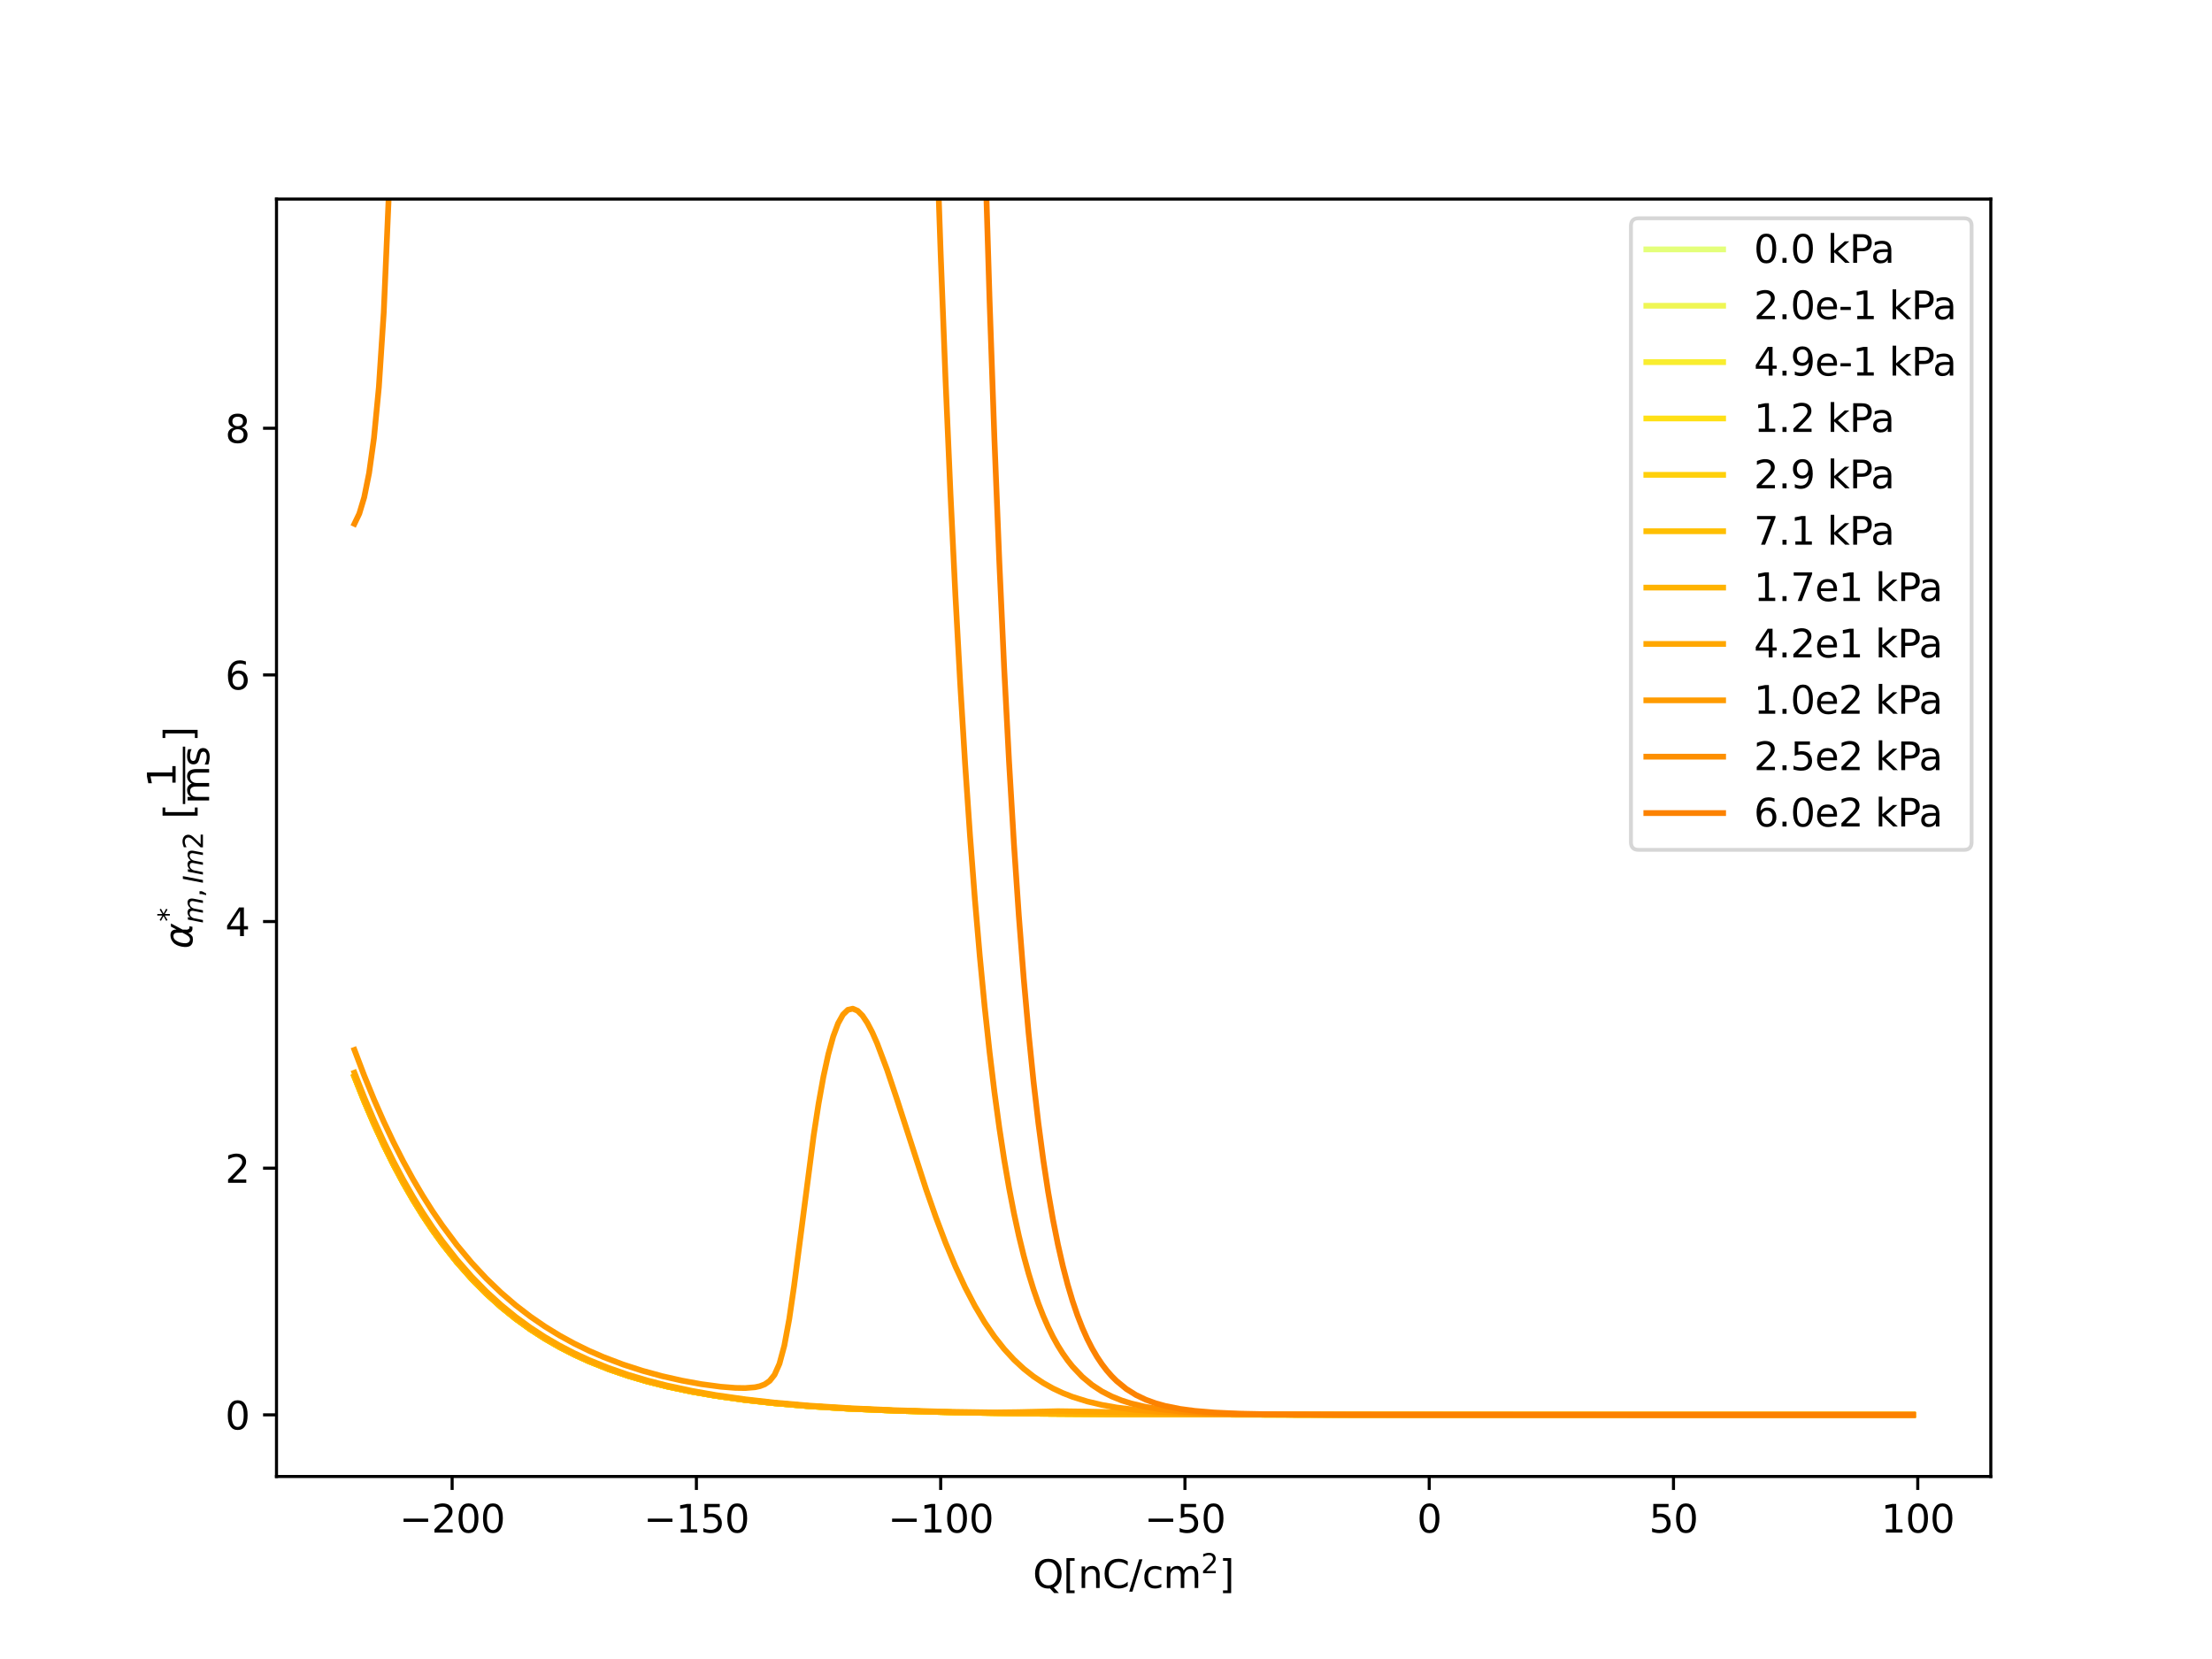 <?xml version="1.0" encoding="utf-8" standalone="no"?>
<!DOCTYPE svg PUBLIC "-//W3C//DTD SVG 1.1//EN"
  "http://www.w3.org/Graphics/SVG/1.1/DTD/svg11.dtd">
<svg xmlns:xlink="http://www.w3.org/1999/xlink" width="576pt" height="432pt" viewBox="0 0 576 432" xmlns="http://www.w3.org/2000/svg" version="1.1">
 <defs>
  <style type="text/css">*{stroke-linejoin: round; stroke-linecap: butt}</style>
 </defs>
 <g id="figure_1">
  <g id="patch_1">
   <path d="M 0 432 
L 576 432 
L 576 0 
L 0 0 
z
" style="fill: #ffffff"/>
  </g>
  <g id="axes_1">
   <g id="patch_2">
    <path d="M 72 384.48 
L 518.4 384.48 
L 518.4 51.84 
L 72 51.84 
z
" style="fill: #ffffff"/>
   </g>
   <g id="matplotlib.axis_1">
    <g id="xtick_1">
     <g id="line2d_1">
      <defs>
       <path id="m6eccec7264" d="M 0 0 
L 0 3.5 
" style="stroke: #000000; stroke-width: 0.8"/>
      </defs>
      <g>
       <use xlink:href="#m6eccec7264" x="117.734" y="384.48" style="stroke: #000000; stroke-width: 0.8"/>
      </g>
     </g>
     <g id="text_1">
      <!-- −200 -->
      <g transform="translate(104 399.078) scale(0.1 -0.1)">
       <defs>
        <path id="DejaVuSans-2212" d="M 678 2272 
L 4684 2272 
L 4684 1741 
L 678 1741 
L 678 2272 
z
" transform="scale(0.016)"/>
        <path id="DejaVuSans-32" d="M 1228 531 
L 3431 531 
L 3431 0 
L 469 0 
L 469 531 
Q 828 903 1448 1529 
Q 2069 2156 2228 2338 
Q 2531 2678 2651 2914 
Q 2772 3150 2772 3378 
Q 2772 3750 2511 3984 
Q 2250 4219 1831 4219 
Q 1534 4219 1204 4116 
Q 875 4013 500 3803 
L 500 4441 
Q 881 4594 1212 4672 
Q 1544 4750 1819 4750 
Q 2544 4750 2975 4387 
Q 3406 4025 3406 3419 
Q 3406 3131 3298 2873 
Q 3191 2616 2906 2266 
Q 2828 2175 2409 1742 
Q 1991 1309 1228 531 
z
" transform="scale(0.016)"/>
        <path id="DejaVuSans-30" d="M 2034 4250 
Q 1547 4250 1301 3770 
Q 1056 3291 1056 2328 
Q 1056 1369 1301 889 
Q 1547 409 2034 409 
Q 2525 409 2770 889 
Q 3016 1369 3016 2328 
Q 3016 3291 2770 3770 
Q 2525 4250 2034 4250 
z
M 2034 4750 
Q 2819 4750 3233 4129 
Q 3647 3509 3647 2328 
Q 3647 1150 3233 529 
Q 2819 -91 2034 -91 
Q 1250 -91 836 529 
Q 422 1150 422 2328 
Q 422 3509 836 4129 
Q 1250 4750 2034 4750 
z
" transform="scale(0.016)"/>
       </defs>
       <use xlink:href="#DejaVuSans-2212"/>
       <use xlink:href="#DejaVuSans-32" x="83.789"/>
       <use xlink:href="#DejaVuSans-30" x="147.412"/>
       <use xlink:href="#DejaVuSans-30" x="211.035"/>
      </g>
     </g>
    </g>
    <g id="xtick_2">
     <g id="line2d_2">
      <g>
       <use xlink:href="#m6eccec7264" x="181.342" y="384.48" style="stroke: #000000; stroke-width: 0.8"/>
      </g>
     </g>
     <g id="text_2">
      <!-- −150 -->
      <g transform="translate(167.608 399.078) scale(0.1 -0.1)">
       <defs>
        <path id="DejaVuSans-31" d="M 794 531 
L 1825 531 
L 1825 4091 
L 703 3866 
L 703 4441 
L 1819 4666 
L 2450 4666 
L 2450 531 
L 3481 531 
L 3481 0 
L 794 0 
L 794 531 
z
" transform="scale(0.016)"/>
        <path id="DejaVuSans-35" d="M 691 4666 
L 3169 4666 
L 3169 4134 
L 1269 4134 
L 1269 2991 
Q 1406 3038 1543 3061 
Q 1681 3084 1819 3084 
Q 2600 3084 3056 2656 
Q 3513 2228 3513 1497 
Q 3513 744 3044 326 
Q 2575 -91 1722 -91 
Q 1428 -91 1123 -41 
Q 819 9 494 109 
L 494 744 
Q 775 591 1075 516 
Q 1375 441 1709 441 
Q 2250 441 2565 725 
Q 2881 1009 2881 1497 
Q 2881 1984 2565 2268 
Q 2250 2553 1709 2553 
Q 1456 2553 1204 2497 
Q 953 2441 691 2322 
L 691 4666 
z
" transform="scale(0.016)"/>
       </defs>
       <use xlink:href="#DejaVuSans-2212"/>
       <use xlink:href="#DejaVuSans-31" x="83.789"/>
       <use xlink:href="#DejaVuSans-35" x="147.412"/>
       <use xlink:href="#DejaVuSans-30" x="211.035"/>
      </g>
     </g>
    </g>
    <g id="xtick_3">
     <g id="line2d_3">
      <g>
       <use xlink:href="#m6eccec7264" x="244.95" y="384.48" style="stroke: #000000; stroke-width: 0.8"/>
      </g>
     </g>
     <g id="text_3">
      <!-- −100 -->
      <g transform="translate(231.216 399.078) scale(0.1 -0.1)">
       <use xlink:href="#DejaVuSans-2212"/>
       <use xlink:href="#DejaVuSans-31" x="83.789"/>
       <use xlink:href="#DejaVuSans-30" x="147.412"/>
       <use xlink:href="#DejaVuSans-30" x="211.035"/>
      </g>
     </g>
    </g>
    <g id="xtick_4">
     <g id="line2d_4">
      <g>
       <use xlink:href="#m6eccec7264" x="308.558" y="384.48" style="stroke: #000000; stroke-width: 0.8"/>
      </g>
     </g>
     <g id="text_4">
      <!-- −50 -->
      <g transform="translate(298.005 399.078) scale(0.1 -0.1)">
       <use xlink:href="#DejaVuSans-2212"/>
       <use xlink:href="#DejaVuSans-35" x="83.789"/>
       <use xlink:href="#DejaVuSans-30" x="147.412"/>
      </g>
     </g>
    </g>
    <g id="xtick_5">
     <g id="line2d_5">
      <g>
       <use xlink:href="#m6eccec7264" x="372.166" y="384.48" style="stroke: #000000; stroke-width: 0.8"/>
      </g>
     </g>
     <g id="text_5">
      <!-- 0 -->
      <g transform="translate(368.984 399.078) scale(0.1 -0.1)">
       <use xlink:href="#DejaVuSans-30"/>
      </g>
     </g>
    </g>
    <g id="xtick_6">
     <g id="line2d_6">
      <g>
       <use xlink:href="#m6eccec7264" x="435.773" y="384.48" style="stroke: #000000; stroke-width: 0.8"/>
      </g>
     </g>
     <g id="text_6">
      <!-- 50 -->
      <g transform="translate(429.411 399.078) scale(0.1 -0.1)">
       <use xlink:href="#DejaVuSans-35"/>
       <use xlink:href="#DejaVuSans-30" x="63.623"/>
      </g>
     </g>
    </g>
    <g id="xtick_7">
     <g id="line2d_7">
      <g>
       <use xlink:href="#m6eccec7264" x="499.381" y="384.48" style="stroke: #000000; stroke-width: 0.8"/>
      </g>
     </g>
     <g id="text_7">
      <!-- 100 -->
      <g transform="translate(489.837 399.078) scale(0.1 -0.1)">
       <use xlink:href="#DejaVuSans-31"/>
       <use xlink:href="#DejaVuSans-30" x="63.623"/>
       <use xlink:href="#DejaVuSans-30" x="127.246"/>
      </g>
     </g>
    </g>
    <g id="text_8">
     <!-- $\mathrm{Q [nC/cm^2]}$ -->
     <g transform="translate(268.95 413.578) scale(0.1 -0.1)">
      <defs>
       <path id="DejaVuSans-51" d="M 2522 4238 
Q 1834 4238 1429 3725 
Q 1025 3213 1025 2328 
Q 1025 1447 1429 934 
Q 1834 422 2522 422 
Q 3209 422 3611 934 
Q 4013 1447 4013 2328 
Q 4013 3213 3611 3725 
Q 3209 4238 2522 4238 
z
M 3406 84 
L 4238 -825 
L 3475 -825 
L 2784 -78 
Q 2681 -84 2626 -87 
Q 2572 -91 2522 -91 
Q 1538 -91 948 567 
Q 359 1225 359 2328 
Q 359 3434 948 4092 
Q 1538 4750 2522 4750 
Q 3503 4750 4090 4092 
Q 4678 3434 4678 2328 
Q 4678 1516 4351 937 
Q 4025 359 3406 84 
z
" transform="scale(0.016)"/>
       <path id="DejaVuSans-5b" d="M 550 4863 
L 1875 4863 
L 1875 4416 
L 1125 4416 
L 1125 -397 
L 1875 -397 
L 1875 -844 
L 550 -844 
L 550 4863 
z
" transform="scale(0.016)"/>
       <path id="DejaVuSans-6e" d="M 3513 2113 
L 3513 0 
L 2938 0 
L 2938 2094 
Q 2938 2591 2744 2837 
Q 2550 3084 2163 3084 
Q 1697 3084 1428 2787 
Q 1159 2491 1159 1978 
L 1159 0 
L 581 0 
L 581 3500 
L 1159 3500 
L 1159 2956 
Q 1366 3272 1645 3428 
Q 1925 3584 2291 3584 
Q 2894 3584 3203 3211 
Q 3513 2838 3513 2113 
z
" transform="scale(0.016)"/>
       <path id="DejaVuSans-43" d="M 4122 4306 
L 4122 3641 
Q 3803 3938 3442 4084 
Q 3081 4231 2675 4231 
Q 1875 4231 1450 3742 
Q 1025 3253 1025 2328 
Q 1025 1406 1450 917 
Q 1875 428 2675 428 
Q 3081 428 3442 575 
Q 3803 722 4122 1019 
L 4122 359 
Q 3791 134 3420 21 
Q 3050 -91 2638 -91 
Q 1578 -91 968 557 
Q 359 1206 359 2328 
Q 359 3453 968 4101 
Q 1578 4750 2638 4750 
Q 3056 4750 3426 4639 
Q 3797 4528 4122 4306 
z
" transform="scale(0.016)"/>
       <path id="DejaVuSans-2f" d="M 1625 4666 
L 2156 4666 
L 531 -594 
L 0 -594 
L 1625 4666 
z
" transform="scale(0.016)"/>
       <path id="DejaVuSans-63" d="M 3122 3366 
L 3122 2828 
Q 2878 2963 2633 3030 
Q 2388 3097 2138 3097 
Q 1578 3097 1268 2742 
Q 959 2388 959 1747 
Q 959 1106 1268 751 
Q 1578 397 2138 397 
Q 2388 397 2633 464 
Q 2878 531 3122 666 
L 3122 134 
Q 2881 22 2623 -34 
Q 2366 -91 2075 -91 
Q 1284 -91 818 406 
Q 353 903 353 1747 
Q 353 2603 823 3093 
Q 1294 3584 2113 3584 
Q 2378 3584 2631 3529 
Q 2884 3475 3122 3366 
z
" transform="scale(0.016)"/>
       <path id="DejaVuSans-6d" d="M 3328 2828 
Q 3544 3216 3844 3400 
Q 4144 3584 4550 3584 
Q 5097 3584 5394 3201 
Q 5691 2819 5691 2113 
L 5691 0 
L 5113 0 
L 5113 2094 
Q 5113 2597 4934 2840 
Q 4756 3084 4391 3084 
Q 3944 3084 3684 2787 
Q 3425 2491 3425 1978 
L 3425 0 
L 2847 0 
L 2847 2094 
Q 2847 2600 2669 2842 
Q 2491 3084 2119 3084 
Q 1678 3084 1418 2786 
Q 1159 2488 1159 1978 
L 1159 0 
L 581 0 
L 581 3500 
L 1159 3500 
L 1159 2956 
Q 1356 3278 1631 3431 
Q 1906 3584 2284 3584 
Q 2666 3584 2933 3390 
Q 3200 3197 3328 2828 
z
" transform="scale(0.016)"/>
       <path id="DejaVuSans-5d" d="M 1947 4863 
L 1947 -844 
L 622 -844 
L 622 -397 
L 1369 -397 
L 1369 4416 
L 622 4416 
L 622 4863 
L 1947 4863 
z
" transform="scale(0.016)"/>
      </defs>
      <use xlink:href="#DejaVuSans-51" transform="translate(0 0.766)"/>
      <use xlink:href="#DejaVuSans-5b" transform="translate(78.711 0.766)"/>
      <use xlink:href="#DejaVuSans-6e" transform="translate(117.725 0.766)"/>
      <use xlink:href="#DejaVuSans-43" transform="translate(181.104 0.766)"/>
      <use xlink:href="#DejaVuSans-2f" transform="translate(250.928 0.766)"/>
      <use xlink:href="#DejaVuSans-63" transform="translate(284.619 0.766)"/>
      <use xlink:href="#DejaVuSans-6d" transform="translate(339.6 0.766)"/>
      <use xlink:href="#DejaVuSans-32" transform="translate(437.969 39.047) scale(0.7)"/>
      <use xlink:href="#DejaVuSans-5d" transform="translate(485.239 0.766)"/>
     </g>
    </g>
   </g>
   <g id="matplotlib.axis_2">
    <g id="ytick_1">
     <g id="line2d_8">
      <defs>
       <path id="maf02c80542" d="M 0 0 
L -3.5 0 
" style="stroke: #000000; stroke-width: 0.8"/>
      </defs>
      <g>
       <use xlink:href="#maf02c80542" x="72" y="368.423" style="stroke: #000000; stroke-width: 0.8"/>
      </g>
     </g>
     <g id="text_9">
      <!-- 0 -->
      <g transform="translate(58.638 372.222) scale(0.1 -0.1)">
       <use xlink:href="#DejaVuSans-30"/>
      </g>
     </g>
    </g>
    <g id="ytick_2">
     <g id="line2d_9">
      <g>
       <use xlink:href="#maf02c80542" x="72" y="304.196" style="stroke: #000000; stroke-width: 0.8"/>
      </g>
     </g>
     <g id="text_10">
      <!-- 2 -->
      <g transform="translate(58.638 307.995) scale(0.1 -0.1)">
       <use xlink:href="#DejaVuSans-32"/>
      </g>
     </g>
    </g>
    <g id="ytick_3">
     <g id="line2d_10">
      <g>
       <use xlink:href="#maf02c80542" x="72" y="239.969" style="stroke: #000000; stroke-width: 0.8"/>
      </g>
     </g>
     <g id="text_11">
      <!-- 4 -->
      <g transform="translate(58.638 243.768) scale(0.1 -0.1)">
       <defs>
        <path id="DejaVuSans-34" d="M 2419 4116 
L 825 1625 
L 2419 1625 
L 2419 4116 
z
M 2253 4666 
L 3047 4666 
L 3047 1625 
L 3713 1625 
L 3713 1100 
L 3047 1100 
L 3047 0 
L 2419 0 
L 2419 1100 
L 313 1100 
L 313 1709 
L 2253 4666 
z
" transform="scale(0.016)"/>
       </defs>
       <use xlink:href="#DejaVuSans-34"/>
      </g>
     </g>
    </g>
    <g id="ytick_4">
     <g id="line2d_11">
      <g>
       <use xlink:href="#maf02c80542" x="72" y="175.742" style="stroke: #000000; stroke-width: 0.8"/>
      </g>
     </g>
     <g id="text_12">
      <!-- 6 -->
      <g transform="translate(58.638 179.541) scale(0.1 -0.1)">
       <defs>
        <path id="DejaVuSans-36" d="M 2113 2584 
Q 1688 2584 1439 2293 
Q 1191 2003 1191 1497 
Q 1191 994 1439 701 
Q 1688 409 2113 409 
Q 2538 409 2786 701 
Q 3034 994 3034 1497 
Q 3034 2003 2786 2293 
Q 2538 2584 2113 2584 
z
M 3366 4563 
L 3366 3988 
Q 3128 4100 2886 4159 
Q 2644 4219 2406 4219 
Q 1781 4219 1451 3797 
Q 1122 3375 1075 2522 
Q 1259 2794 1537 2939 
Q 1816 3084 2150 3084 
Q 2853 3084 3261 2657 
Q 3669 2231 3669 1497 
Q 3669 778 3244 343 
Q 2819 -91 2113 -91 
Q 1303 -91 875 529 
Q 447 1150 447 2328 
Q 447 3434 972 4092 
Q 1497 4750 2381 4750 
Q 2619 4750 2861 4703 
Q 3103 4656 3366 4563 
z
" transform="scale(0.016)"/>
       </defs>
       <use xlink:href="#DejaVuSans-36"/>
      </g>
     </g>
    </g>
    <g id="ytick_5">
     <g id="line2d_12">
      <g>
       <use xlink:href="#maf02c80542" x="72" y="111.515" style="stroke: #000000; stroke-width: 0.8"/>
      </g>
     </g>
     <g id="text_13">
      <!-- 8 -->
      <g transform="translate(58.638 115.314) scale(0.1 -0.1)">
       <defs>
        <path id="DejaVuSans-38" d="M 2034 2216 
Q 1584 2216 1326 1975 
Q 1069 1734 1069 1313 
Q 1069 891 1326 650 
Q 1584 409 2034 409 
Q 2484 409 2743 651 
Q 3003 894 3003 1313 
Q 3003 1734 2745 1975 
Q 2488 2216 2034 2216 
z
M 1403 2484 
Q 997 2584 770 2862 
Q 544 3141 544 3541 
Q 544 4100 942 4425 
Q 1341 4750 2034 4750 
Q 2731 4750 3128 4425 
Q 3525 4100 3525 3541 
Q 3525 3141 3298 2862 
Q 3072 2584 2669 2484 
Q 3125 2378 3379 2068 
Q 3634 1759 3634 1313 
Q 3634 634 3220 271 
Q 2806 -91 2034 -91 
Q 1263 -91 848 271 
Q 434 634 434 1313 
Q 434 1759 690 2068 
Q 947 2378 1403 2484 
z
M 1172 3481 
Q 1172 3119 1398 2916 
Q 1625 2713 2034 2713 
Q 2441 2713 2670 2916 
Q 2900 3119 2900 3481 
Q 2900 3844 2670 4047 
Q 2441 4250 2034 4250 
Q 1625 4250 1398 4047 
Q 1172 3844 1172 3481 
z
" transform="scale(0.016)"/>
       </defs>
       <use xlink:href="#DejaVuSans-38"/>
      </g>
     </g>
    </g>
    <g id="text_14">
     <!-- ${\alpha}_{m, Im2}^{*}$ $\mathrm{[\dfrac{1}{ms}]}$ -->
     <g transform="translate(50.138 247.06) rotate(-90) scale(0.1 -0.1)">
      <defs>
       <path id="DejaVuSans-Oblique-3b1" d="M 2619 1628 
L 2622 2350 
Q 2625 3088 2069 3091 
Q 1653 3094 1394 2747 
Q 1069 2319 959 1747 
Q 825 1059 994 731 
Q 1169 397 1547 397 
Q 1966 397 2319 1063 
L 2619 1628 
z
M 2166 3578 
Q 3141 3594 3128 2584 
Q 3128 2584 3616 3500 
L 4128 3500 
L 3119 1603 
L 3109 919 
Q 3109 766 3194 638 
Q 3291 488 3391 488 
L 3669 488 
L 3575 0 
L 3228 0 
Q 2934 0 2722 263 
Q 2622 394 2619 669 
Q 2416 334 2066 50 
Q 1900 -81 1453 -78 
Q 722 -72 456 397 
Q 184 884 353 1747 
Q 534 2675 1009 3097 
Q 1544 3569 2166 3578 
z
" transform="scale(0.016)"/>
       <path id="DejaVuSans-2a" d="M 3009 3897 
L 1888 3291 
L 3009 2681 
L 2828 2375 
L 1778 3009 
L 1778 1831 
L 1422 1831 
L 1422 3009 
L 372 2375 
L 191 2681 
L 1313 3291 
L 191 3897 
L 372 4206 
L 1422 3572 
L 1422 4750 
L 1778 4750 
L 1778 3572 
L 2828 4206 
L 3009 3897 
z
" transform="scale(0.016)"/>
       <path id="DejaVuSans-Oblique-6d" d="M 5747 2113 
L 5338 0 
L 4763 0 
L 5166 2094 
Q 5191 2228 5203 2325 
Q 5216 2422 5216 2491 
Q 5216 2772 5059 2928 
Q 4903 3084 4622 3084 
Q 4203 3084 3875 2770 
Q 3547 2456 3450 1953 
L 3066 0 
L 2491 0 
L 2900 2094 
Q 2925 2209 2937 2307 
Q 2950 2406 2950 2484 
Q 2950 2769 2794 2926 
Q 2638 3084 2363 3084 
Q 1938 3084 1609 2770 
Q 1281 2456 1184 1953 
L 800 0 
L 225 0 
L 909 3500 
L 1484 3500 
L 1375 2956 
Q 1609 3263 1923 3423 
Q 2238 3584 2597 3584 
Q 2978 3584 3223 3384 
Q 3469 3184 3519 2828 
Q 3781 3197 4126 3390 
Q 4472 3584 4856 3584 
Q 5306 3584 5551 3325 
Q 5797 3066 5797 2591 
Q 5797 2488 5784 2364 
Q 5772 2241 5747 2113 
z
" transform="scale(0.016)"/>
       <path id="DejaVuSans-2c" d="M 750 794 
L 1409 794 
L 1409 256 
L 897 -744 
L 494 -744 
L 750 256 
L 750 794 
z
" transform="scale(0.016)"/>
       <path id="DejaVuSans-Oblique-49" d="M 1081 4666 
L 1716 4666 
L 806 0 
L 172 0 
L 1081 4666 
z
" transform="scale(0.016)"/>
       <path id="DejaVuSans-20" transform="scale(0.016)"/>
       <path id="DejaVuSans-73" d="M 2834 3397 
L 2834 2853 
Q 2591 2978 2328 3040 
Q 2066 3103 1784 3103 
Q 1356 3103 1142 2972 
Q 928 2841 928 2578 
Q 928 2378 1081 2264 
Q 1234 2150 1697 2047 
L 1894 2003 
Q 2506 1872 2764 1633 
Q 3022 1394 3022 966 
Q 3022 478 2636 193 
Q 2250 -91 1575 -91 
Q 1294 -91 989 -36 
Q 684 19 347 128 
L 347 722 
Q 666 556 975 473 
Q 1284 391 1588 391 
Q 1994 391 2212 530 
Q 2431 669 2431 922 
Q 2431 1156 2273 1281 
Q 2116 1406 1581 1522 
L 1381 1569 
Q 847 1681 609 1914 
Q 372 2147 372 2553 
Q 372 3047 722 3315 
Q 1072 3584 1716 3584 
Q 2034 3584 2315 3537 
Q 2597 3491 2834 3397 
z
" transform="scale(0.016)"/>
      </defs>
      <use xlink:href="#DejaVuSans-Oblique-3b1" transform="translate(0 0.297)"/>
      <use xlink:href="#DejaVuSans-2a" transform="translate(70.59 38.578) scale(0.7)"/>
      <use xlink:href="#DejaVuSans-Oblique-6d" transform="translate(65.918 -27.047) scale(0.7)"/>
      <use xlink:href="#DejaVuSans-2c" transform="translate(134.106 -27.047) scale(0.7)"/>
      <use xlink:href="#DejaVuSans-Oblique-49" transform="translate(169.995 -27.047) scale(0.7)"/>
      <use xlink:href="#DejaVuSans-Oblique-6d" transform="translate(190.64 -27.047) scale(0.7)"/>
      <use xlink:href="#DejaVuSans-32" transform="translate(258.828 -27.047) scale(0.7)"/>
      <use xlink:href="#DejaVuSans-20" transform="translate(306.099 0.297)"/>
      <use xlink:href="#DejaVuSans-5b" transform="translate(337.886 0.297)"/>
      <use xlink:href="#DejaVuSans-31" transform="translate(419.899 44.094)"/>
      <use xlink:href="#DejaVuSans-6d" transform="translate(376.899 -43.156)"/>
      <use xlink:href="#DejaVuSans-73" transform="translate(474.312 -43.156)"/>
      <use xlink:href="#DejaVuSans-5d" transform="translate(538.911 0.297)"/>
      <path d="M 376.899 19.094 
L 376.899 25.344 
L 526.411 25.344 
L 526.411 19.094 
L 376.899 19.094 
z
"/>
     </g>
    </g>
   </g>
   <g id="line2d_13">
    <path d="M 92.291 280.391 
L 94.835 286.769 
L 97.38 292.695 
L 99.924 298.2 
L 102.468 303.313 
L 105.012 308.062 
L 107.557 312.473 
L 110.101 316.567 
L 112.645 320.369 
L 115.19 323.899 
L 119.006 328.723 
L 122.823 333.036 
L 126.639 336.891 
L 130.456 340.335 
L 134.272 343.412 
L 138.089 346.159 
L 141.905 348.612 
L 145.722 350.801 
L 149.538 352.754 
L 153.354 354.495 
L 158.443 356.527 
L 163.532 358.27 
L 168.62 359.764 
L 173.709 361.044 
L 180.07 362.387 
L 186.431 363.492 
L 194.063 364.562 
L 201.696 365.405 
L 210.602 366.165 
L 220.779 366.809 
L 233.5 367.368 
L 248.766 367.797 
L 269.121 368.117 
L 297.108 368.314 
L 347.995 368.411 
L 498.109 368.423 
L 498.109 368.423 
" clip-path="url(#p7085e47f48)" style="fill: none; stroke: #e4ff7a; stroke-width: 1.5; stroke-linecap: square"/>
   </g>
   <g id="line2d_14">
    <path d="M 92.291 280.391 
L 94.835 286.769 
L 97.38 292.695 
L 99.924 298.2 
L 102.468 303.313 
L 105.012 308.062 
L 107.557 312.472 
L 110.101 316.567 
L 112.645 320.369 
L 115.19 323.899 
L 119.006 328.723 
L 122.823 333.036 
L 126.639 336.891 
L 130.456 340.335 
L 134.272 343.412 
L 138.089 346.159 
L 141.905 348.612 
L 145.722 350.801 
L 149.538 352.754 
L 153.354 354.495 
L 158.443 356.527 
L 163.532 358.27 
L 168.62 359.764 
L 173.709 361.044 
L 180.07 362.387 
L 186.431 363.492 
L 194.063 364.562 
L 201.696 365.405 
L 210.602 366.165 
L 220.779 366.809 
L 233.5 367.368 
L 248.766 367.797 
L 269.121 368.117 
L 297.108 368.314 
L 347.995 368.411 
L 498.109 368.423 
L 498.109 368.423 
" clip-path="url(#p7085e47f48)" style="fill: none; stroke: #eff654; stroke-width: 1.5; stroke-linecap: square"/>
   </g>
   <g id="line2d_15">
    <path d="M 92.291 280.39 
L 94.835 286.769 
L 97.38 292.695 
L 99.924 298.2 
L 102.468 303.313 
L 105.012 308.062 
L 107.557 312.472 
L 110.101 316.567 
L 112.645 320.369 
L 115.19 323.898 
L 119.006 328.723 
L 122.823 333.036 
L 126.639 336.891 
L 130.456 340.335 
L 134.272 343.412 
L 138.089 346.159 
L 141.905 348.612 
L 145.722 350.801 
L 149.538 352.754 
L 153.354 354.495 
L 158.443 356.527 
L 163.532 358.27 
L 168.62 359.764 
L 173.709 361.044 
L 180.07 362.387 
L 186.431 363.492 
L 194.063 364.562 
L 201.696 365.405 
L 210.602 366.165 
L 220.779 366.809 
L 233.5 367.368 
L 248.766 367.796 
L 269.121 368.117 
L 297.108 368.314 
L 347.995 368.411 
L 498.109 368.423 
L 498.109 368.423 
" clip-path="url(#p7085e47f48)" style="fill: none; stroke: #f9ed2f; stroke-width: 1.5; stroke-linecap: square"/>
   </g>
   <g id="line2d_16">
    <path d="M 92.291 280.39 
L 94.835 286.768 
L 97.38 292.694 
L 99.924 298.199 
L 102.468 303.313 
L 105.012 308.062 
L 107.557 312.472 
L 110.101 316.567 
L 112.645 320.369 
L 115.19 323.898 
L 119.006 328.722 
L 122.823 333.035 
L 126.639 336.89 
L 130.456 340.335 
L 134.272 343.411 
L 138.089 346.159 
L 141.905 348.612 
L 145.722 350.8 
L 149.538 352.753 
L 153.354 354.495 
L 158.443 356.527 
L 163.532 358.27 
L 168.62 359.764 
L 173.709 361.043 
L 180.07 362.387 
L 186.431 363.492 
L 194.063 364.562 
L 201.696 365.405 
L 210.602 366.165 
L 220.779 366.809 
L 233.5 367.368 
L 248.766 367.796 
L 269.121 368.116 
L 297.108 368.314 
L 347.995 368.411 
L 498.109 368.423 
L 498.109 368.423 
" clip-path="url(#p7085e47f48)" style="fill: none; stroke: #ffe015; stroke-width: 1.5; stroke-linecap: square"/>
   </g>
   <g id="line2d_17">
    <path d="M 92.291 280.386 
L 94.835 286.764 
L 97.38 292.69 
L 99.924 298.196 
L 102.468 303.309 
L 105.012 308.058 
L 107.557 312.469 
L 110.101 316.564 
L 112.645 320.366 
L 115.19 323.895 
L 119.006 328.72 
L 122.823 333.033 
L 126.639 336.888 
L 130.456 340.333 
L 134.272 343.41 
L 138.089 346.157 
L 141.905 348.61 
L 145.722 350.799 
L 149.538 352.752 
L 153.354 354.494 
L 158.443 356.526 
L 163.532 358.269 
L 168.62 359.763 
L 173.709 361.042 
L 180.07 362.386 
L 186.431 363.491 
L 194.063 364.561 
L 201.696 365.404 
L 210.602 366.165 
L 220.779 366.808 
L 233.5 367.368 
L 248.766 367.796 
L 269.121 368.116 
L 297.108 368.314 
L 347.995 368.41 
L 498.109 368.423 
L 498.109 368.423 
" clip-path="url(#p7085e47f48)" style="fill: none; stroke: #ffd00b; stroke-width: 1.5; stroke-linecap: square"/>
   </g>
   <g id="line2d_18">
    <path d="M 92.291 280.36 
L 94.835 286.74 
L 97.38 292.668 
L 99.924 298.174 
L 102.468 303.289 
L 105.012 308.039 
L 107.557 312.45 
L 110.101 316.546 
L 112.645 320.349 
L 115.19 323.879 
L 119.006 328.705 
L 122.823 333.019 
L 126.639 336.875 
L 130.456 340.321 
L 134.272 343.398 
L 138.089 346.147 
L 141.905 348.6 
L 145.722 350.79 
L 149.538 352.743 
L 153.354 354.486 
L 158.443 356.519 
L 163.532 358.262 
L 168.62 359.757 
L 173.709 361.037 
L 180.07 362.381 
L 186.431 363.488 
L 194.063 364.557 
L 201.696 365.401 
L 210.602 366.162 
L 220.779 366.806 
L 233.5 367.366 
L 248.766 367.794 
L 267.849 368.1 
L 295.836 368.307 
L 345.45 368.407 
L 498.109 368.423 
L 498.109 368.423 
" clip-path="url(#p7085e47f48)" style="fill: none; stroke: #ffbf01; stroke-width: 1.5; stroke-linecap: square"/>
   </g>
   <g id="line2d_19">
    <path d="M 92.291 280.212 
L 94.835 286.599 
L 97.38 292.533 
L 99.924 298.046 
L 102.468 303.166 
L 105.012 307.922 
L 107.557 312.339 
L 110.101 316.44 
L 112.645 320.248 
L 115.19 323.783 
L 119.006 328.616 
L 122.823 332.936 
L 126.639 336.798 
L 130.456 340.248 
L 134.272 343.331 
L 138.089 346.084 
L 141.905 348.541 
L 145.722 350.735 
L 149.538 352.692 
L 153.354 354.438 
L 158.443 356.475 
L 163.532 358.222 
L 168.62 359.718 
L 173.709 361.003 
L 180.07 362.351 
L 186.431 363.46 
L 194.063 364.533 
L 201.696 365.379 
L 210.602 366.143 
L 220.779 366.789 
L 233.5 367.351 
L 248.766 367.782 
L 267.849 368.09 
L 294.564 368.287 
L 354.355 368.413 
L 498.109 368.423 
L 498.109 368.423 
" clip-path="url(#p7085e47f48)" style="fill: none; stroke: #ffb300; stroke-width: 1.5; stroke-linecap: square"/>
   </g>
   <g id="line2d_20">
    <path d="M 92.291 279.319 
L 94.835 285.748 
L 97.38 291.722 
L 99.924 297.273 
L 102.468 302.43 
L 105.012 307.22 
L 107.557 311.67 
L 110.101 315.802 
L 112.645 319.639 
L 115.19 323.202 
L 119.006 328.074 
L 122.823 332.431 
L 126.639 336.326 
L 130.456 339.808 
L 134.272 342.92 
L 138.089 345.7 
L 141.905 348.182 
L 145.722 350.398 
L 149.538 352.377 
L 153.354 354.14 
L 158.443 356.203 
L 163.532 357.972 
L 168.62 359.49 
L 173.709 360.791 
L 180.07 362.158 
L 186.431 363.284 
L 194.063 364.375 
L 201.696 365.236 
L 210.602 366.013 
L 220.779 366.671 
L 232.228 367.194 
L 246.222 367.608 
L 258.944 367.797 
L 265.304 367.717 
L 275.482 367.47 
L 283.115 367.578 
L 314.918 368.262 
L 337.817 368.39 
L 401.425 368.423 
L 498.109 368.423 
L 498.109 368.423 
" clip-path="url(#p7085e47f48)" style="fill: none; stroke: #ffa700; stroke-width: 1.5; stroke-linecap: square"/>
   </g>
   <g id="line2d_21">
    <path d="M 92.291 273.384 
L 94.835 280.07 
L 97.38 286.288 
L 99.924 292.07 
L 102.468 297.446 
L 105.012 302.444 
L 107.557 307.09 
L 110.101 311.409 
L 112.645 315.421 
L 115.19 319.134 
L 119.006 324.252 
L 122.823 328.83 
L 126.639 332.928 
L 130.456 336.594 
L 134.272 339.874 
L 138.089 342.807 
L 141.905 345.429 
L 145.722 347.771 
L 149.538 349.861 
L 153.354 351.725 
L 157.171 353.385 
L 162.26 355.315 
L 167.348 356.957 
L 172.437 358.344 
L 177.525 359.496 
L 182.614 360.423 
L 187.703 361.106 
L 191.519 361.406 
L 194.063 361.444 
L 196.608 361.237 
L 197.88 360.961 
L 199.152 360.466 
L 200.424 359.581 
L 201.696 357.977 
L 202.969 355.114 
L 204.241 350.381 
L 205.513 343.507 
L 206.785 334.808 
L 211.874 295.679 
L 213.146 287.452 
L 214.418 280.376 
L 215.69 274.525 
L 216.962 269.909 
L 218.234 266.491 
L 219.507 264.203 
L 220.779 262.958 
L 222.051 262.658 
L 223.323 263.199 
L 224.595 264.476 
L 225.867 266.384 
L 227.14 268.827 
L 228.412 271.71 
L 230.956 278.465 
L 233.5 286.053 
L 241.133 309.649 
L 243.678 316.907 
L 246.222 323.619 
L 248.766 329.725 
L 251.311 335.207 
L 253.855 340.071 
L 256.399 344.345 
L 258.944 348.069 
L 261.488 351.289 
L 264.032 354.055 
L 266.576 356.417 
L 269.121 358.423 
L 271.665 360.119 
L 274.209 361.546 
L 276.754 362.742 
L 279.298 363.74 
L 283.115 364.933 
L 286.931 365.833 
L 290.747 366.508 
L 295.836 367.149 
L 302.197 367.662 
L 309.83 368.016 
L 320.007 368.247 
L 337.817 368.382 
L 384.887 368.422 
L 498.109 368.423 
L 498.109 368.423 
" clip-path="url(#p7085e47f48)" style="fill: none; stroke: #ff9b00; stroke-width: 1.5; stroke-linecap: square"/>
   </g>
   <g id="line2d_22">
    <path d="M 92.291 136.408 
L 93.563 133.75 
L 94.835 129.516 
L 96.107 123.209 
L 97.38 114.067 
L 98.652 100.856 
L 99.924 81.444 
L 101.196 51.84 
L 102.538 -1 
M 242.741 -1 
L 243.678 29.332 
L 244.95 66.148 
L 246.222 99.033 
L 247.494 128.4 
L 248.766 154.616 
L 250.038 178.012 
L 251.311 198.887 
L 252.583 217.507 
L 253.855 234.111 
L 255.127 248.913 
L 256.399 262.106 
L 257.671 273.861 
L 258.944 284.333 
L 260.216 293.659 
L 261.488 301.964 
L 262.76 309.356 
L 264.032 315.936 
L 265.304 321.791 
L 266.576 326.999 
L 267.849 331.632 
L 269.121 335.751 
L 270.393 339.414 
L 271.665 342.67 
L 272.937 345.563 
L 274.209 348.135 
L 275.482 350.419 
L 276.754 352.448 
L 278.026 354.251 
L 279.298 355.851 
L 281.842 358.533 
L 284.387 360.646 
L 286.931 362.31 
L 289.475 363.619 
L 292.02 364.649 
L 294.564 365.459 
L 298.38 366.36 
L 302.197 366.988 
L 307.285 367.538 
L 313.646 367.939 
L 322.551 368.214 
L 336.545 368.366 
L 369.621 368.419 
L 498.109 368.423 
L 498.109 368.423 
" clip-path="url(#p7085e47f48)" style="fill: none; stroke: #fd8f00; stroke-width: 1.5; stroke-linecap: square"/>
   </g>
   <g id="line2d_23">
    <path d="M 255.404 -1 
L 256.399 36.249 
L 257.671 77.892 
L 258.944 114.326 
L 260.216 146.201 
L 261.488 174.087 
L 262.76 198.48 
L 264.032 219.817 
L 265.304 238.481 
L 266.576 254.805 
L 267.849 269.082 
L 269.121 281.567 
L 270.393 292.486 
L 271.665 302.034 
L 272.937 310.384 
L 274.209 317.684 
L 275.482 324.068 
L 276.754 329.649 
L 278.026 334.529 
L 279.298 338.795 
L 280.57 342.524 
L 281.842 345.784 
L 283.115 348.635 
L 284.387 351.126 
L 285.659 353.304 
L 286.931 355.208 
L 288.203 356.871 
L 289.475 358.326 
L 290.747 359.597 
L 293.292 361.679 
L 295.836 363.27 
L 298.38 364.485 
L 300.925 365.413 
L 303.469 366.122 
L 307.285 366.884 
L 311.102 367.393 
L 316.191 367.819 
L 322.551 368.112 
L 332.729 368.314 
L 351.811 368.406 
L 438.318 368.423 
L 498.109 368.423 
L 498.109 368.423 
" clip-path="url(#p7085e47f48)" style="fill: none; stroke: #fc8200; stroke-width: 1.5; stroke-linecap: square"/>
   </g>
   <g id="patch_3">
    <path d="M 72 384.48 
L 72 51.84 
" style="fill: none; stroke: #000000; stroke-width: 0.8; stroke-linejoin: miter; stroke-linecap: square"/>
   </g>
   <g id="patch_4">
    <path d="M 518.4 384.48 
L 518.4 51.84 
" style="fill: none; stroke: #000000; stroke-width: 0.8; stroke-linejoin: miter; stroke-linecap: square"/>
   </g>
   <g id="patch_5">
    <path d="M 72 384.48 
L 518.4 384.48 
" style="fill: none; stroke: #000000; stroke-width: 0.8; stroke-linejoin: miter; stroke-linecap: square"/>
   </g>
   <g id="patch_6">
    <path d="M 72 51.84 
L 518.4 51.84 
" style="fill: none; stroke: #000000; stroke-width: 0.8; stroke-linejoin: miter; stroke-linecap: square"/>
   </g>
   <g id="legend_1">
    <g id="patch_7">
     <path d="M 426.697 221.299 
L 511.4 221.299 
Q 513.4 221.299 513.4 219.299 
L 513.4 58.84 
Q 513.4 56.84 511.4 56.84 
L 426.697 56.84 
Q 424.697 56.84 424.697 58.84 
L 424.697 219.299 
Q 424.697 221.299 426.697 221.299 
z
" style="fill: #ffffff; opacity: 0.8; stroke: #cccccc; stroke-linejoin: miter"/>
    </g>
    <g id="line2d_24">
     <path d="M 428.697 64.938 
L 438.697 64.938 
L 448.697 64.938 
" style="fill: none; stroke: #e4ff7a; stroke-width: 1.5; stroke-linecap: square"/>
    </g>
    <g id="text_15">
     <!-- 0.0 kPa -->
     <g transform="translate(456.697 68.438) scale(0.1 -0.1)">
      <defs>
       <path id="DejaVuSans-2e" d="M 684 794 
L 1344 794 
L 1344 0 
L 684 0 
L 684 794 
z
" transform="scale(0.016)"/>
       <path id="DejaVuSans-6b" d="M 581 4863 
L 1159 4863 
L 1159 1991 
L 2875 3500 
L 3609 3500 
L 1753 1863 
L 3688 0 
L 2938 0 
L 1159 1709 
L 1159 0 
L 581 0 
L 581 4863 
z
" transform="scale(0.016)"/>
       <path id="DejaVuSans-50" d="M 1259 4147 
L 1259 2394 
L 2053 2394 
Q 2494 2394 2734 2622 
Q 2975 2850 2975 3272 
Q 2975 3691 2734 3919 
Q 2494 4147 2053 4147 
L 1259 4147 
z
M 628 4666 
L 2053 4666 
Q 2838 4666 3239 4311 
Q 3641 3956 3641 3272 
Q 3641 2581 3239 2228 
Q 2838 1875 2053 1875 
L 1259 1875 
L 1259 0 
L 628 0 
L 628 4666 
z
" transform="scale(0.016)"/>
       <path id="DejaVuSans-61" d="M 2194 1759 
Q 1497 1759 1228 1600 
Q 959 1441 959 1056 
Q 959 750 1161 570 
Q 1363 391 1709 391 
Q 2188 391 2477 730 
Q 2766 1069 2766 1631 
L 2766 1759 
L 2194 1759 
z
M 3341 1997 
L 3341 0 
L 2766 0 
L 2766 531 
Q 2569 213 2275 61 
Q 1981 -91 1556 -91 
Q 1019 -91 701 211 
Q 384 513 384 1019 
Q 384 1609 779 1909 
Q 1175 2209 1959 2209 
L 2766 2209 
L 2766 2266 
Q 2766 2663 2505 2880 
Q 2244 3097 1772 3097 
Q 1472 3097 1187 3025 
Q 903 2953 641 2809 
L 641 3341 
Q 956 3463 1253 3523 
Q 1550 3584 1831 3584 
Q 2591 3584 2966 3190 
Q 3341 2797 3341 1997 
z
" transform="scale(0.016)"/>
      </defs>
      <use xlink:href="#DejaVuSans-30"/>
      <use xlink:href="#DejaVuSans-2e" x="63.623"/>
      <use xlink:href="#DejaVuSans-30" x="95.41"/>
      <use xlink:href="#DejaVuSans-20" x="159.033"/>
      <use xlink:href="#DejaVuSans-6b" x="190.82"/>
      <use xlink:href="#DejaVuSans-50" x="248.73"/>
      <use xlink:href="#DejaVuSans-61" x="304.533"/>
     </g>
    </g>
    <g id="line2d_25">
     <path d="M 428.697 79.617 
L 438.697 79.617 
L 448.697 79.617 
" style="fill: none; stroke: #eff654; stroke-width: 1.5; stroke-linecap: square"/>
    </g>
    <g id="text_16">
     <!-- 2.0e-1 kPa -->
     <g transform="translate(456.697 83.117) scale(0.1 -0.1)">
      <defs>
       <path id="DejaVuSans-65" d="M 3597 1894 
L 3597 1613 
L 953 1613 
Q 991 1019 1311 708 
Q 1631 397 2203 397 
Q 2534 397 2845 478 
Q 3156 559 3463 722 
L 3463 178 
Q 3153 47 2828 -22 
Q 2503 -91 2169 -91 
Q 1331 -91 842 396 
Q 353 884 353 1716 
Q 353 2575 817 3079 
Q 1281 3584 2069 3584 
Q 2775 3584 3186 3129 
Q 3597 2675 3597 1894 
z
M 3022 2063 
Q 3016 2534 2758 2815 
Q 2500 3097 2075 3097 
Q 1594 3097 1305 2825 
Q 1016 2553 972 2059 
L 3022 2063 
z
" transform="scale(0.016)"/>
       <path id="DejaVuSans-2d" d="M 313 2009 
L 1997 2009 
L 1997 1497 
L 313 1497 
L 313 2009 
z
" transform="scale(0.016)"/>
      </defs>
      <use xlink:href="#DejaVuSans-32"/>
      <use xlink:href="#DejaVuSans-2e" x="63.623"/>
      <use xlink:href="#DejaVuSans-30" x="95.41"/>
      <use xlink:href="#DejaVuSans-65" x="159.033"/>
      <use xlink:href="#DejaVuSans-2d" x="220.557"/>
      <use xlink:href="#DejaVuSans-31" x="256.641"/>
      <use xlink:href="#DejaVuSans-20" x="320.264"/>
      <use xlink:href="#DejaVuSans-6b" x="352.051"/>
      <use xlink:href="#DejaVuSans-50" x="409.961"/>
      <use xlink:href="#DejaVuSans-61" x="465.764"/>
     </g>
    </g>
    <g id="line2d_26">
     <path d="M 428.697 94.295 
L 438.697 94.295 
L 448.697 94.295 
" style="fill: none; stroke: #f9ed2f; stroke-width: 1.5; stroke-linecap: square"/>
    </g>
    <g id="text_17">
     <!-- 4.9e-1 kPa -->
     <g transform="translate(456.697 97.795) scale(0.1 -0.1)">
      <defs>
       <path id="DejaVuSans-39" d="M 703 97 
L 703 672 
Q 941 559 1184 500 
Q 1428 441 1663 441 
Q 2288 441 2617 861 
Q 2947 1281 2994 2138 
Q 2813 1869 2534 1725 
Q 2256 1581 1919 1581 
Q 1219 1581 811 2004 
Q 403 2428 403 3163 
Q 403 3881 828 4315 
Q 1253 4750 1959 4750 
Q 2769 4750 3195 4129 
Q 3622 3509 3622 2328 
Q 3622 1225 3098 567 
Q 2575 -91 1691 -91 
Q 1453 -91 1209 -44 
Q 966 3 703 97 
z
M 1959 2075 
Q 2384 2075 2632 2365 
Q 2881 2656 2881 3163 
Q 2881 3666 2632 3958 
Q 2384 4250 1959 4250 
Q 1534 4250 1286 3958 
Q 1038 3666 1038 3163 
Q 1038 2656 1286 2365 
Q 1534 2075 1959 2075 
z
" transform="scale(0.016)"/>
      </defs>
      <use xlink:href="#DejaVuSans-34"/>
      <use xlink:href="#DejaVuSans-2e" x="63.623"/>
      <use xlink:href="#DejaVuSans-39" x="95.41"/>
      <use xlink:href="#DejaVuSans-65" x="159.033"/>
      <use xlink:href="#DejaVuSans-2d" x="220.557"/>
      <use xlink:href="#DejaVuSans-31" x="256.641"/>
      <use xlink:href="#DejaVuSans-20" x="320.264"/>
      <use xlink:href="#DejaVuSans-6b" x="352.051"/>
      <use xlink:href="#DejaVuSans-50" x="409.961"/>
      <use xlink:href="#DejaVuSans-61" x="465.764"/>
     </g>
    </g>
    <g id="line2d_27">
     <path d="M 428.697 108.973 
L 438.697 108.973 
L 448.697 108.973 
" style="fill: none; stroke: #ffe015; stroke-width: 1.5; stroke-linecap: square"/>
    </g>
    <g id="text_18">
     <!-- 1.2 kPa -->
     <g transform="translate(456.697 112.473) scale(0.1 -0.1)">
      <use xlink:href="#DejaVuSans-31"/>
      <use xlink:href="#DejaVuSans-2e" x="63.623"/>
      <use xlink:href="#DejaVuSans-32" x="95.41"/>
      <use xlink:href="#DejaVuSans-20" x="159.033"/>
      <use xlink:href="#DejaVuSans-6b" x="190.82"/>
      <use xlink:href="#DejaVuSans-50" x="248.73"/>
      <use xlink:href="#DejaVuSans-61" x="304.533"/>
     </g>
    </g>
    <g id="line2d_28">
     <path d="M 428.697 123.651 
L 438.697 123.651 
L 448.697 123.651 
" style="fill: none; stroke: #ffd00b; stroke-width: 1.5; stroke-linecap: square"/>
    </g>
    <g id="text_19">
     <!-- 2.9 kPa -->
     <g transform="translate(456.697 127.151) scale(0.1 -0.1)">
      <use xlink:href="#DejaVuSans-32"/>
      <use xlink:href="#DejaVuSans-2e" x="63.623"/>
      <use xlink:href="#DejaVuSans-39" x="95.41"/>
      <use xlink:href="#DejaVuSans-20" x="159.033"/>
      <use xlink:href="#DejaVuSans-6b" x="190.82"/>
      <use xlink:href="#DejaVuSans-50" x="248.73"/>
      <use xlink:href="#DejaVuSans-61" x="304.533"/>
     </g>
    </g>
    <g id="line2d_29">
     <path d="M 428.697 138.329 
L 438.697 138.329 
L 448.697 138.329 
" style="fill: none; stroke: #ffbf01; stroke-width: 1.5; stroke-linecap: square"/>
    </g>
    <g id="text_20">
     <!-- 7.1 kPa -->
     <g transform="translate(456.697 141.829) scale(0.1 -0.1)">
      <defs>
       <path id="DejaVuSans-37" d="M 525 4666 
L 3525 4666 
L 3525 4397 
L 1831 0 
L 1172 0 
L 2766 4134 
L 525 4134 
L 525 4666 
z
" transform="scale(0.016)"/>
      </defs>
      <use xlink:href="#DejaVuSans-37"/>
      <use xlink:href="#DejaVuSans-2e" x="63.623"/>
      <use xlink:href="#DejaVuSans-31" x="95.41"/>
      <use xlink:href="#DejaVuSans-20" x="159.033"/>
      <use xlink:href="#DejaVuSans-6b" x="190.82"/>
      <use xlink:href="#DejaVuSans-50" x="248.73"/>
      <use xlink:href="#DejaVuSans-61" x="304.533"/>
     </g>
    </g>
    <g id="line2d_30">
     <path d="M 428.697 153.007 
L 438.697 153.007 
L 448.697 153.007 
" style="fill: none; stroke: #ffb300; stroke-width: 1.5; stroke-linecap: square"/>
    </g>
    <g id="text_21">
     <!-- 1.7e1 kPa -->
     <g transform="translate(456.697 156.507) scale(0.1 -0.1)">
      <use xlink:href="#DejaVuSans-31"/>
      <use xlink:href="#DejaVuSans-2e" x="63.623"/>
      <use xlink:href="#DejaVuSans-37" x="95.41"/>
      <use xlink:href="#DejaVuSans-65" x="159.033"/>
      <use xlink:href="#DejaVuSans-31" x="220.557"/>
      <use xlink:href="#DejaVuSans-20" x="284.18"/>
      <use xlink:href="#DejaVuSans-6b" x="315.967"/>
      <use xlink:href="#DejaVuSans-50" x="373.877"/>
      <use xlink:href="#DejaVuSans-61" x="429.68"/>
     </g>
    </g>
    <g id="line2d_31">
     <path d="M 428.697 167.685 
L 438.697 167.685 
L 448.697 167.685 
" style="fill: none; stroke: #ffa700; stroke-width: 1.5; stroke-linecap: square"/>
    </g>
    <g id="text_22">
     <!-- 4.2e1 kPa -->
     <g transform="translate(456.697 171.185) scale(0.1 -0.1)">
      <use xlink:href="#DejaVuSans-34"/>
      <use xlink:href="#DejaVuSans-2e" x="63.623"/>
      <use xlink:href="#DejaVuSans-32" x="95.41"/>
      <use xlink:href="#DejaVuSans-65" x="159.033"/>
      <use xlink:href="#DejaVuSans-31" x="220.557"/>
      <use xlink:href="#DejaVuSans-20" x="284.18"/>
      <use xlink:href="#DejaVuSans-6b" x="315.967"/>
      <use xlink:href="#DejaVuSans-50" x="373.877"/>
      <use xlink:href="#DejaVuSans-61" x="429.68"/>
     </g>
    </g>
    <g id="line2d_32">
     <path d="M 428.697 182.363 
L 438.697 182.363 
L 448.697 182.363 
" style="fill: none; stroke: #ff9b00; stroke-width: 1.5; stroke-linecap: square"/>
    </g>
    <g id="text_23">
     <!-- 1.0e2 kPa -->
     <g transform="translate(456.697 185.863) scale(0.1 -0.1)">
      <use xlink:href="#DejaVuSans-31"/>
      <use xlink:href="#DejaVuSans-2e" x="63.623"/>
      <use xlink:href="#DejaVuSans-30" x="95.41"/>
      <use xlink:href="#DejaVuSans-65" x="159.033"/>
      <use xlink:href="#DejaVuSans-32" x="220.557"/>
      <use xlink:href="#DejaVuSans-20" x="284.18"/>
      <use xlink:href="#DejaVuSans-6b" x="315.967"/>
      <use xlink:href="#DejaVuSans-50" x="373.877"/>
      <use xlink:href="#DejaVuSans-61" x="429.68"/>
     </g>
    </g>
    <g id="line2d_33">
     <path d="M 428.697 197.042 
L 438.697 197.042 
L 448.697 197.042 
" style="fill: none; stroke: #fd8f00; stroke-width: 1.5; stroke-linecap: square"/>
    </g>
    <g id="text_24">
     <!-- 2.5e2 kPa -->
     <g transform="translate(456.697 200.542) scale(0.1 -0.1)">
      <use xlink:href="#DejaVuSans-32"/>
      <use xlink:href="#DejaVuSans-2e" x="63.623"/>
      <use xlink:href="#DejaVuSans-35" x="95.41"/>
      <use xlink:href="#DejaVuSans-65" x="159.033"/>
      <use xlink:href="#DejaVuSans-32" x="220.557"/>
      <use xlink:href="#DejaVuSans-20" x="284.18"/>
      <use xlink:href="#DejaVuSans-6b" x="315.967"/>
      <use xlink:href="#DejaVuSans-50" x="373.877"/>
      <use xlink:href="#DejaVuSans-61" x="429.68"/>
     </g>
    </g>
    <g id="line2d_34">
     <path d="M 428.697 211.72 
L 438.697 211.72 
L 448.697 211.72 
" style="fill: none; stroke: #fc8200; stroke-width: 1.5; stroke-linecap: square"/>
    </g>
    <g id="text_25">
     <!-- 6.0e2 kPa -->
     <g transform="translate(456.697 215.22) scale(0.1 -0.1)">
      <use xlink:href="#DejaVuSans-36"/>
      <use xlink:href="#DejaVuSans-2e" x="63.623"/>
      <use xlink:href="#DejaVuSans-30" x="95.41"/>
      <use xlink:href="#DejaVuSans-65" x="159.033"/>
      <use xlink:href="#DejaVuSans-32" x="220.557"/>
      <use xlink:href="#DejaVuSans-20" x="284.18"/>
      <use xlink:href="#DejaVuSans-6b" x="315.967"/>
      <use xlink:href="#DejaVuSans-50" x="373.877"/>
      <use xlink:href="#DejaVuSans-61" x="429.68"/>
     </g>
    </g>
   </g>
  </g>
 </g>
 <defs>
  <clipPath id="p7085e47f48">
   <rect x="72" y="51.84" width="446.4" height="332.64"/>
  </clipPath>
 </defs>
</svg>
